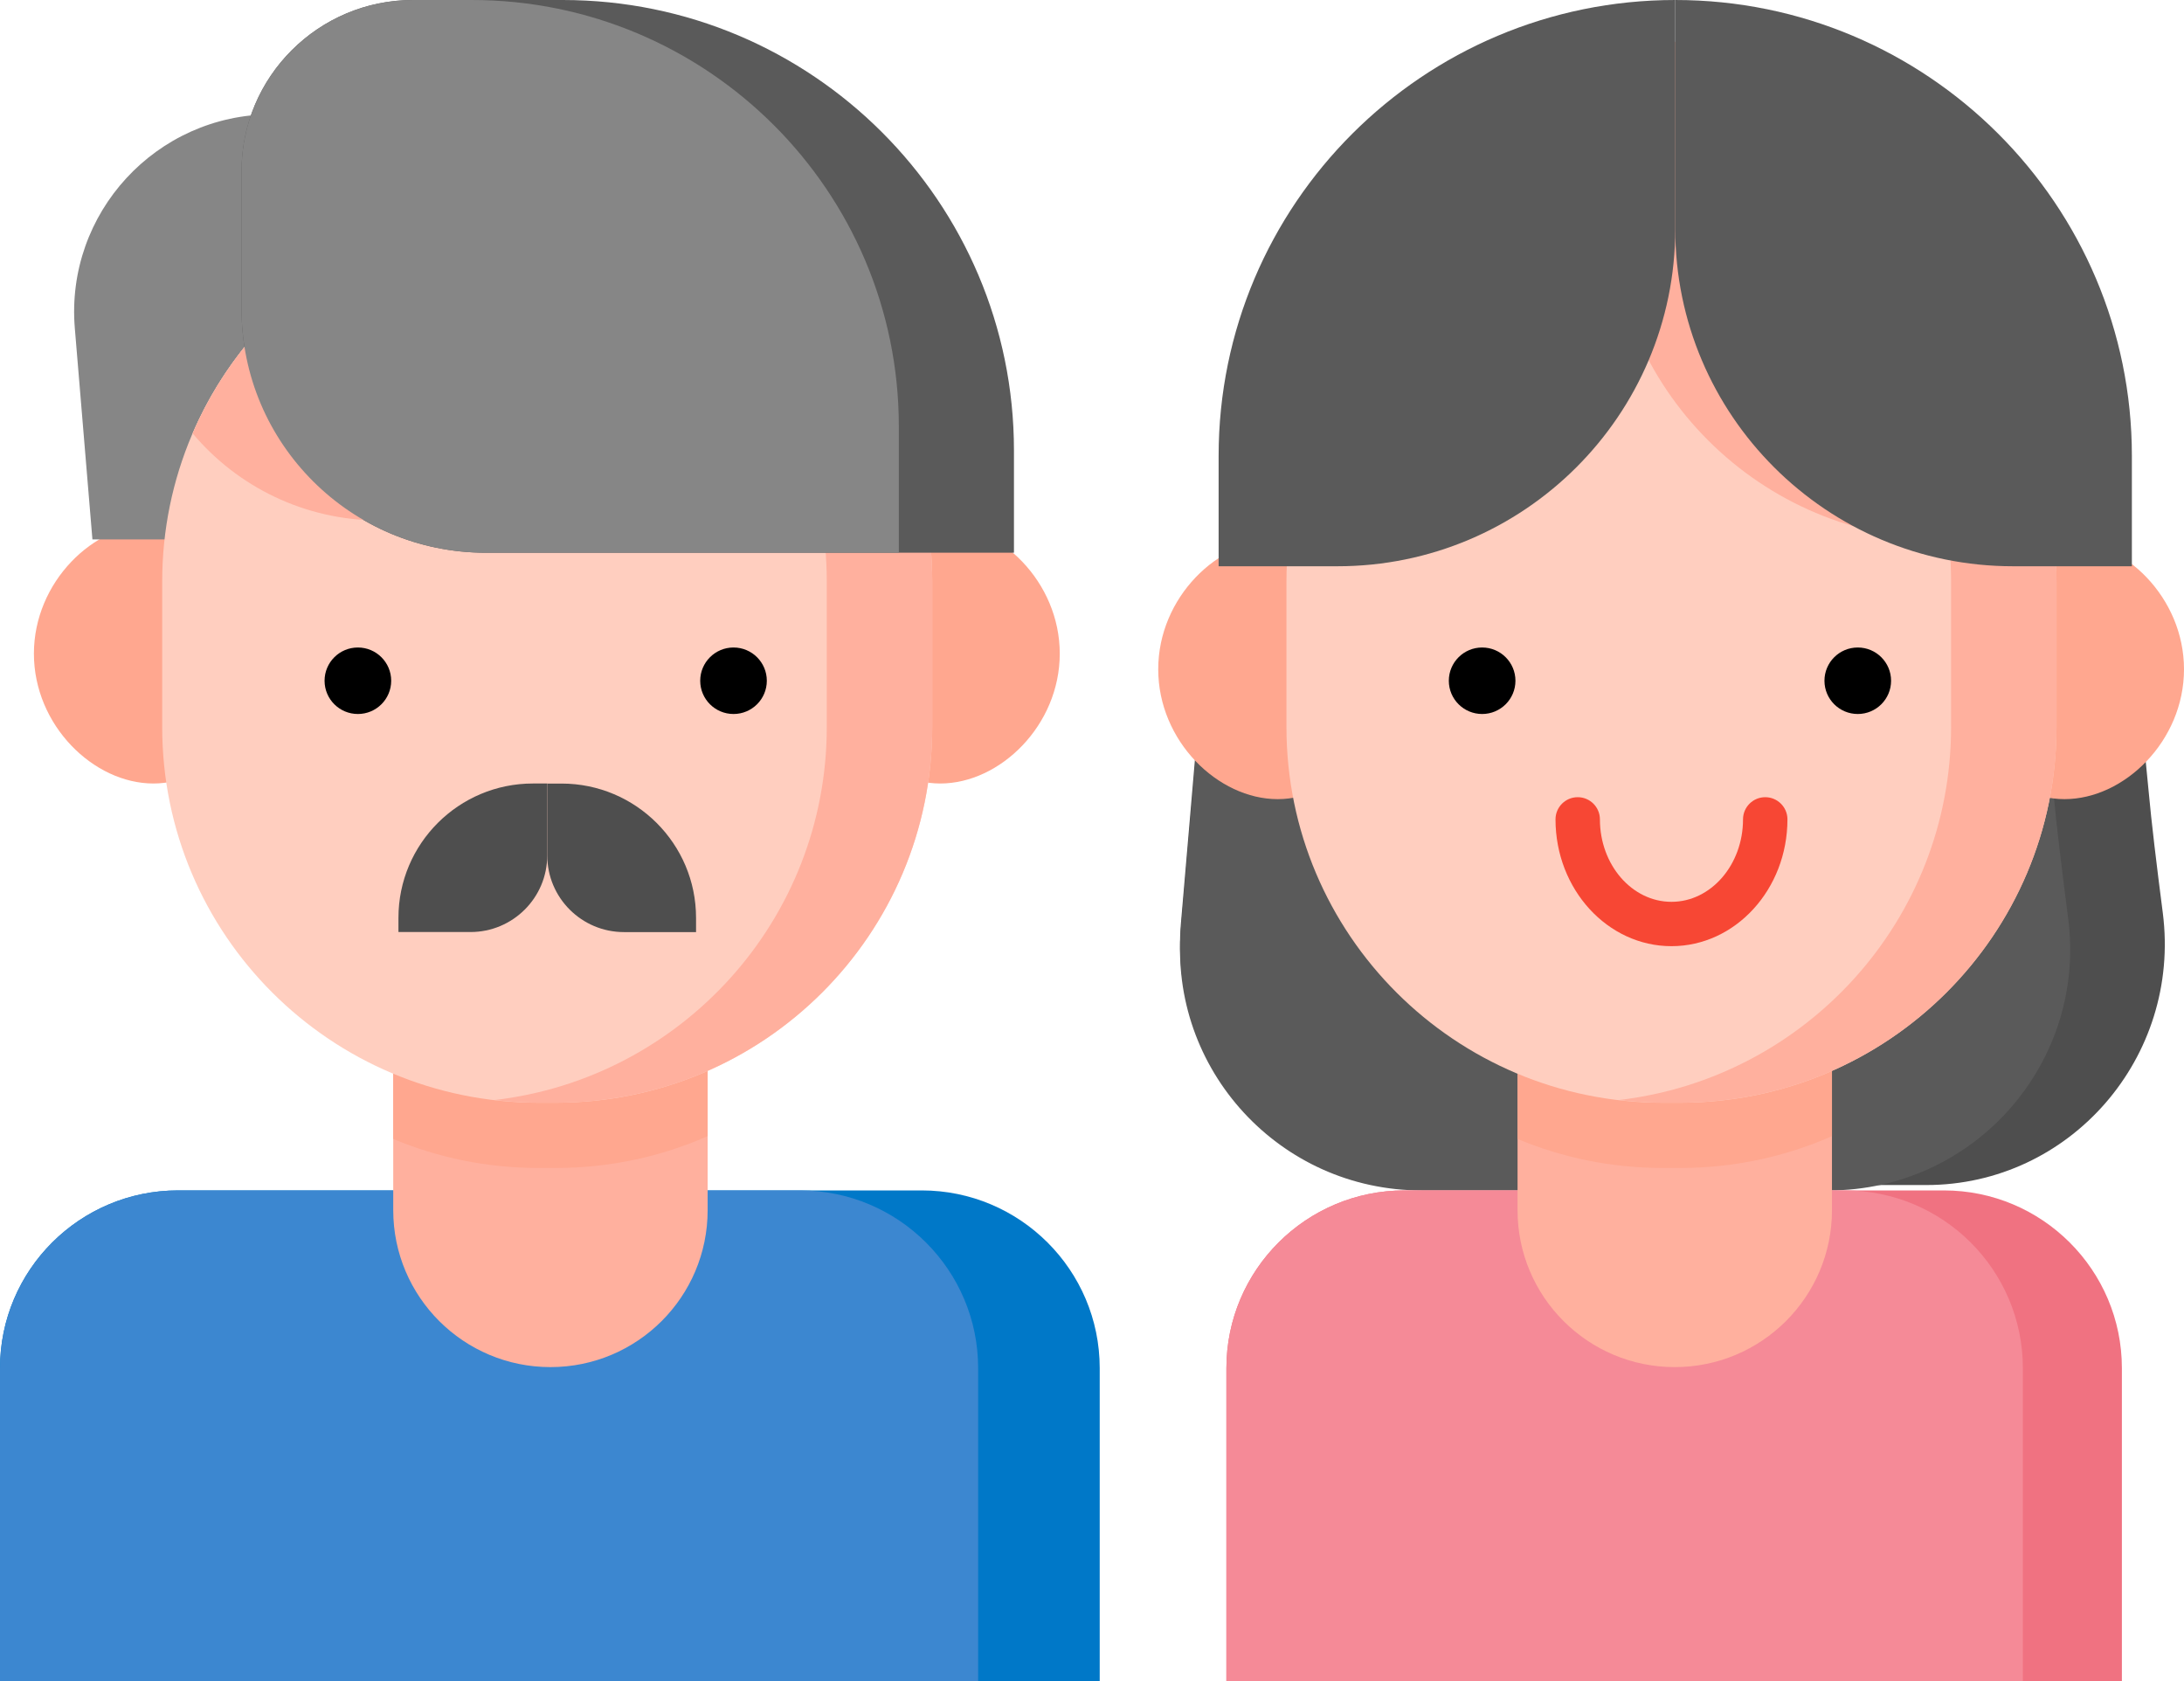 <svg width="139" height="107" viewBox="0 0 139 107" fill="none" xmlns="http://www.w3.org/2000/svg">
<g clip-path="url(#clip0_286_2072)">
<path d="M11.33 75.755H58.661C64.914 75.755 69.991 80.823 69.991 87.066V107.003H0V87.066C0 80.823 5.077 75.755 11.33 75.755Z" fill="#0078C8"/>
<path d="M11.33 75.755H50.924C57.177 75.755 62.254 80.823 62.254 87.066V107.003H0V87.066C0 80.823 5.077 75.755 11.33 75.755Z" fill="#3C87D0"/>
<path d="M16.647 41.597C16.647 46.16 13.562 49.86 9.761 49.86C5.96 49.86 2.158 46.16 2.158 41.597C2.158 37.033 5.96 33.333 9.761 33.333C13.562 33.333 16.647 37.033 16.647 41.597Z" fill="#FFA78F"/>
<path d="M52.959 41.597C52.959 46.16 56.043 49.86 59.845 49.86C63.646 49.86 67.448 46.16 67.448 41.597C67.448 37.033 63.646 33.333 59.845 33.333C56.043 33.333 52.959 37.033 52.959 41.597Z" fill="#FFA78F"/>
<path d="M45.038 63.513V77.011C45.038 82.527 40.558 86.999 35.033 86.999C29.507 86.999 25.027 82.527 25.027 77.011V63.513C25.027 58.001 29.507 53.528 35.033 53.528C37.795 53.528 40.297 54.646 42.109 56.452C43.918 58.261 45.038 60.758 45.038 63.513Z" fill="#FFB09E"/>
<path d="M45.038 63.513V72.302C42.084 73.604 38.816 74.327 35.382 74.327H34.273C30.994 74.327 27.871 73.671 25.027 72.478V63.513C25.027 58.001 29.507 53.528 35.033 53.528C37.795 53.528 40.297 54.646 42.109 56.452C43.918 58.261 45.038 60.758 45.038 63.513Z" fill="#FFA78F"/>
<path d="M27.281 34.327H5.882L4.762 20.89C4.151 13.561 9.945 7.276 17.311 7.276H27.277V34.327H27.281Z" fill="#868686"/>
<path d="M35.382 13.096H34.273C21.046 13.096 10.323 23.8 10.323 37.005V46.267C10.323 59.471 21.046 70.175 34.273 70.175H35.382C48.609 70.175 59.332 59.471 59.332 46.267V37.005C59.332 23.8 48.609 13.096 35.382 13.096Z" fill="#FFCEBF"/>
<path d="M50.447 22.22V33.118H24.155C19.379 33.118 15.107 30.966 12.26 27.581C15.92 19.063 24.399 13.099 34.273 13.099H35.383C40.82 13.099 45.833 14.908 49.854 17.956C50.239 19.31 50.447 20.742 50.447 22.22Z" fill="#FFCEBF"/>
<path d="M35.383 13.096H34.273C33.327 13.096 32.39 13.156 31.472 13.265C43.378 14.651 52.62 24.749 52.62 37.005V46.263C52.62 58.523 43.378 68.62 31.472 70.003C32.39 70.109 33.323 70.172 34.273 70.172H35.383C48.61 70.172 59.332 59.468 59.332 46.263V37.005C59.332 23.8 48.61 13.096 35.383 13.096Z" fill="#FFB09E"/>
<path d="M26.289 0H35.817C51.666 0 64.533 12.845 64.533 28.667V35.174H30.913C22.335 35.174 15.372 28.223 15.372 19.659V10.895C15.372 4.885 20.265 0 26.289 0Z" fill="#5A5A5A"/>
<path d="M50.447 22.22V33.118H24.155C19.379 33.118 15.107 30.966 12.26 27.581C15.92 19.063 24.399 13.099 34.273 13.099H35.383C40.82 13.099 45.833 14.908 49.854 17.956C50.239 19.31 50.447 20.742 50.447 22.22Z" fill="#FFB09E"/>
<path d="M26.289 0H30.02C45.024 0 57.206 12.161 57.206 27.14V35.174H30.913C22.335 35.174 15.372 28.223 15.372 19.659V10.895C15.372 4.885 20.265 0 26.289 0Z" fill="#868686"/>
<path d="M22.777 45.437C23.948 45.437 24.897 44.49 24.897 43.321C24.897 42.153 23.948 41.205 22.777 41.205C21.606 41.205 20.657 42.153 20.657 43.321C20.657 44.49 21.606 45.437 22.777 45.437Z" fill="black"/>
<path d="M46.684 45.437C47.855 45.437 48.804 44.49 48.804 43.321C48.804 42.153 47.855 41.205 46.684 41.205C45.514 41.205 44.565 42.153 44.565 43.321C44.565 44.49 45.514 45.437 46.684 45.437Z" fill="black"/>
<path d="M33.92 49.86H34.828V54.438C34.828 57.129 32.641 59.312 29.945 59.312H25.359V58.406C25.359 53.691 29.196 49.86 33.92 49.86Z" fill="#4E4E4E"/>
<path d="M44.3 59.316H39.714C37.018 59.316 34.831 57.133 34.831 54.442V49.864H35.739C40.463 49.864 44.3 53.694 44.3 58.41V59.316Z" fill="#4E4E4E"/>
<path d="M122.597 75.413H90.288C81.385 75.413 74.393 67.71 75.16 58.752L76.262 45.892L79.248 31.802L79.283 31.644L135.379 32.991V38.68C135.379 38.68 136.149 43.85 136.753 50.389C136.919 52.237 137.255 55.034 137.651 58.096C138.824 67.276 131.758 75.413 122.593 75.413H122.597Z" fill="#4E4E4E"/>
<path d="M116.396 75.755H90.465C81.456 75.755 74.383 68.052 75.16 59.094L76.276 46.234L78.053 32.116L129.331 33.333V39.022C129.331 39.022 130.111 44.192 130.719 50.731C130.892 52.58 131.231 55.376 131.627 58.438C132.818 67.618 125.667 75.755 116.396 75.755Z" fill="#5A5A5A"/>
<path d="M89.384 75.755H123.717C129.97 75.755 135.047 80.823 135.047 87.066V107.003H78.054V87.066C78.054 80.823 83.13 75.755 89.384 75.755Z" fill="#F07281"/>
<path d="M89.384 75.755H117.414C123.668 75.755 128.744 80.823 128.744 87.066V107.003H78.054V87.066C78.054 80.823 83.13 75.755 89.384 75.755Z" fill="#F58A97"/>
<path d="M88.203 42.591C88.203 47.155 85.119 50.855 81.318 50.855C77.516 50.855 73.715 47.155 73.715 42.591C73.715 38.027 77.516 34.328 81.318 34.328C85.119 34.328 88.203 38.027 88.203 42.591Z" fill="#FFA78F"/>
<path d="M124.512 42.591C124.512 47.155 127.596 50.855 131.397 50.855C135.199 50.855 139 47.155 139 42.591C139 38.027 135.199 34.328 131.397 34.328C127.596 34.328 124.512 38.027 124.512 42.591Z" fill="#FFA78F"/>
<path d="M116.595 63.513V77.011C116.595 82.527 112.115 86.999 106.589 86.999C101.064 86.999 96.584 82.527 96.584 77.011V63.513C96.584 58.001 101.064 53.528 106.589 53.528C109.352 53.528 111.853 54.646 113.666 56.452C115.475 58.261 116.595 60.758 116.595 63.513Z" fill="#FFB09E"/>
<path d="M116.595 63.513V72.302C113.641 73.604 110.373 74.327 106.939 74.327H105.83C102.551 74.327 99.428 73.671 96.584 72.478V63.513C96.584 58.001 101.064 53.528 106.589 53.528C109.352 53.528 111.853 54.646 113.666 56.452C115.475 58.261 116.595 60.758 116.595 63.513Z" fill="#FFA78F"/>
<path d="M106.935 13.096H105.826C92.599 13.096 81.876 23.8 81.876 37.005V46.267C81.876 59.471 92.599 70.175 105.826 70.175H106.935C120.162 70.175 130.885 59.471 130.885 46.267V37.005C130.885 23.8 120.162 13.096 106.935 13.096Z" fill="#FFCEBF"/>
<path d="M131.485 34.324H123.921C112.058 34.324 102.423 24.706 102.423 12.863V2.363C118.463 2.363 131.485 15.363 131.485 31.376V34.324Z" fill="#FFB09E"/>
<path d="M106.938 13.096H105.829C104.882 13.096 103.946 13.156 103.027 13.265C114.933 14.651 124.176 24.749 124.176 37.005V46.263C124.176 58.523 114.933 68.62 103.027 70.003C103.946 70.109 104.879 70.172 105.829 70.172H106.938C120.166 70.172 130.888 59.468 130.888 46.263V37.005C130.888 23.8 120.166 13.096 106.938 13.096Z" fill="#FFB09E"/>
<path d="M94.33 45.437C95.5 45.437 96.45 44.49 96.45 43.321C96.45 42.153 95.5 41.205 94.33 41.205C93.159 41.205 92.21 42.153 92.21 43.321C92.21 44.49 93.159 45.437 94.33 45.437Z" fill="black"/>
<path d="M118.237 45.437C119.408 45.437 120.357 44.49 120.357 43.321C120.357 42.153 119.408 41.205 118.237 41.205C117.066 41.205 116.117 42.153 116.117 43.321C116.117 44.49 117.066 45.437 118.237 45.437Z" fill="black"/>
<path d="M106.38 60.212C102.31 60.212 99 56.593 99 52.142C99 51.363 99.632 50.731 100.413 50.731C101.194 50.731 101.826 51.363 101.826 52.142C101.826 55.038 103.868 57.39 106.38 57.39C108.892 57.39 110.934 55.034 110.934 52.142C110.934 51.363 111.567 50.731 112.347 50.731C113.128 50.731 113.761 51.363 113.761 52.142C113.761 56.593 110.45 60.212 106.38 60.212Z" fill="#F74734"/>
<path d="M106.621 0V14.573C106.621 26.417 96.986 36.035 85.123 36.035H77.559V29.012C77.559 13 90.581 0 106.621 0Z" fill="#5A5A5A"/>
<path d="M135.683 36.035H128.119C116.255 36.035 106.621 26.417 106.621 14.573V2.67029e-05C122.66 2.67029e-05 135.683 13 135.683 29.013V36.035Z" fill="#5A5A5A"/>
</g>
<defs>
<clipPath id="clip0_286_2072">
<rect width="139" height="107" fill="white"/>
</clipPath>
</defs>
</svg>
